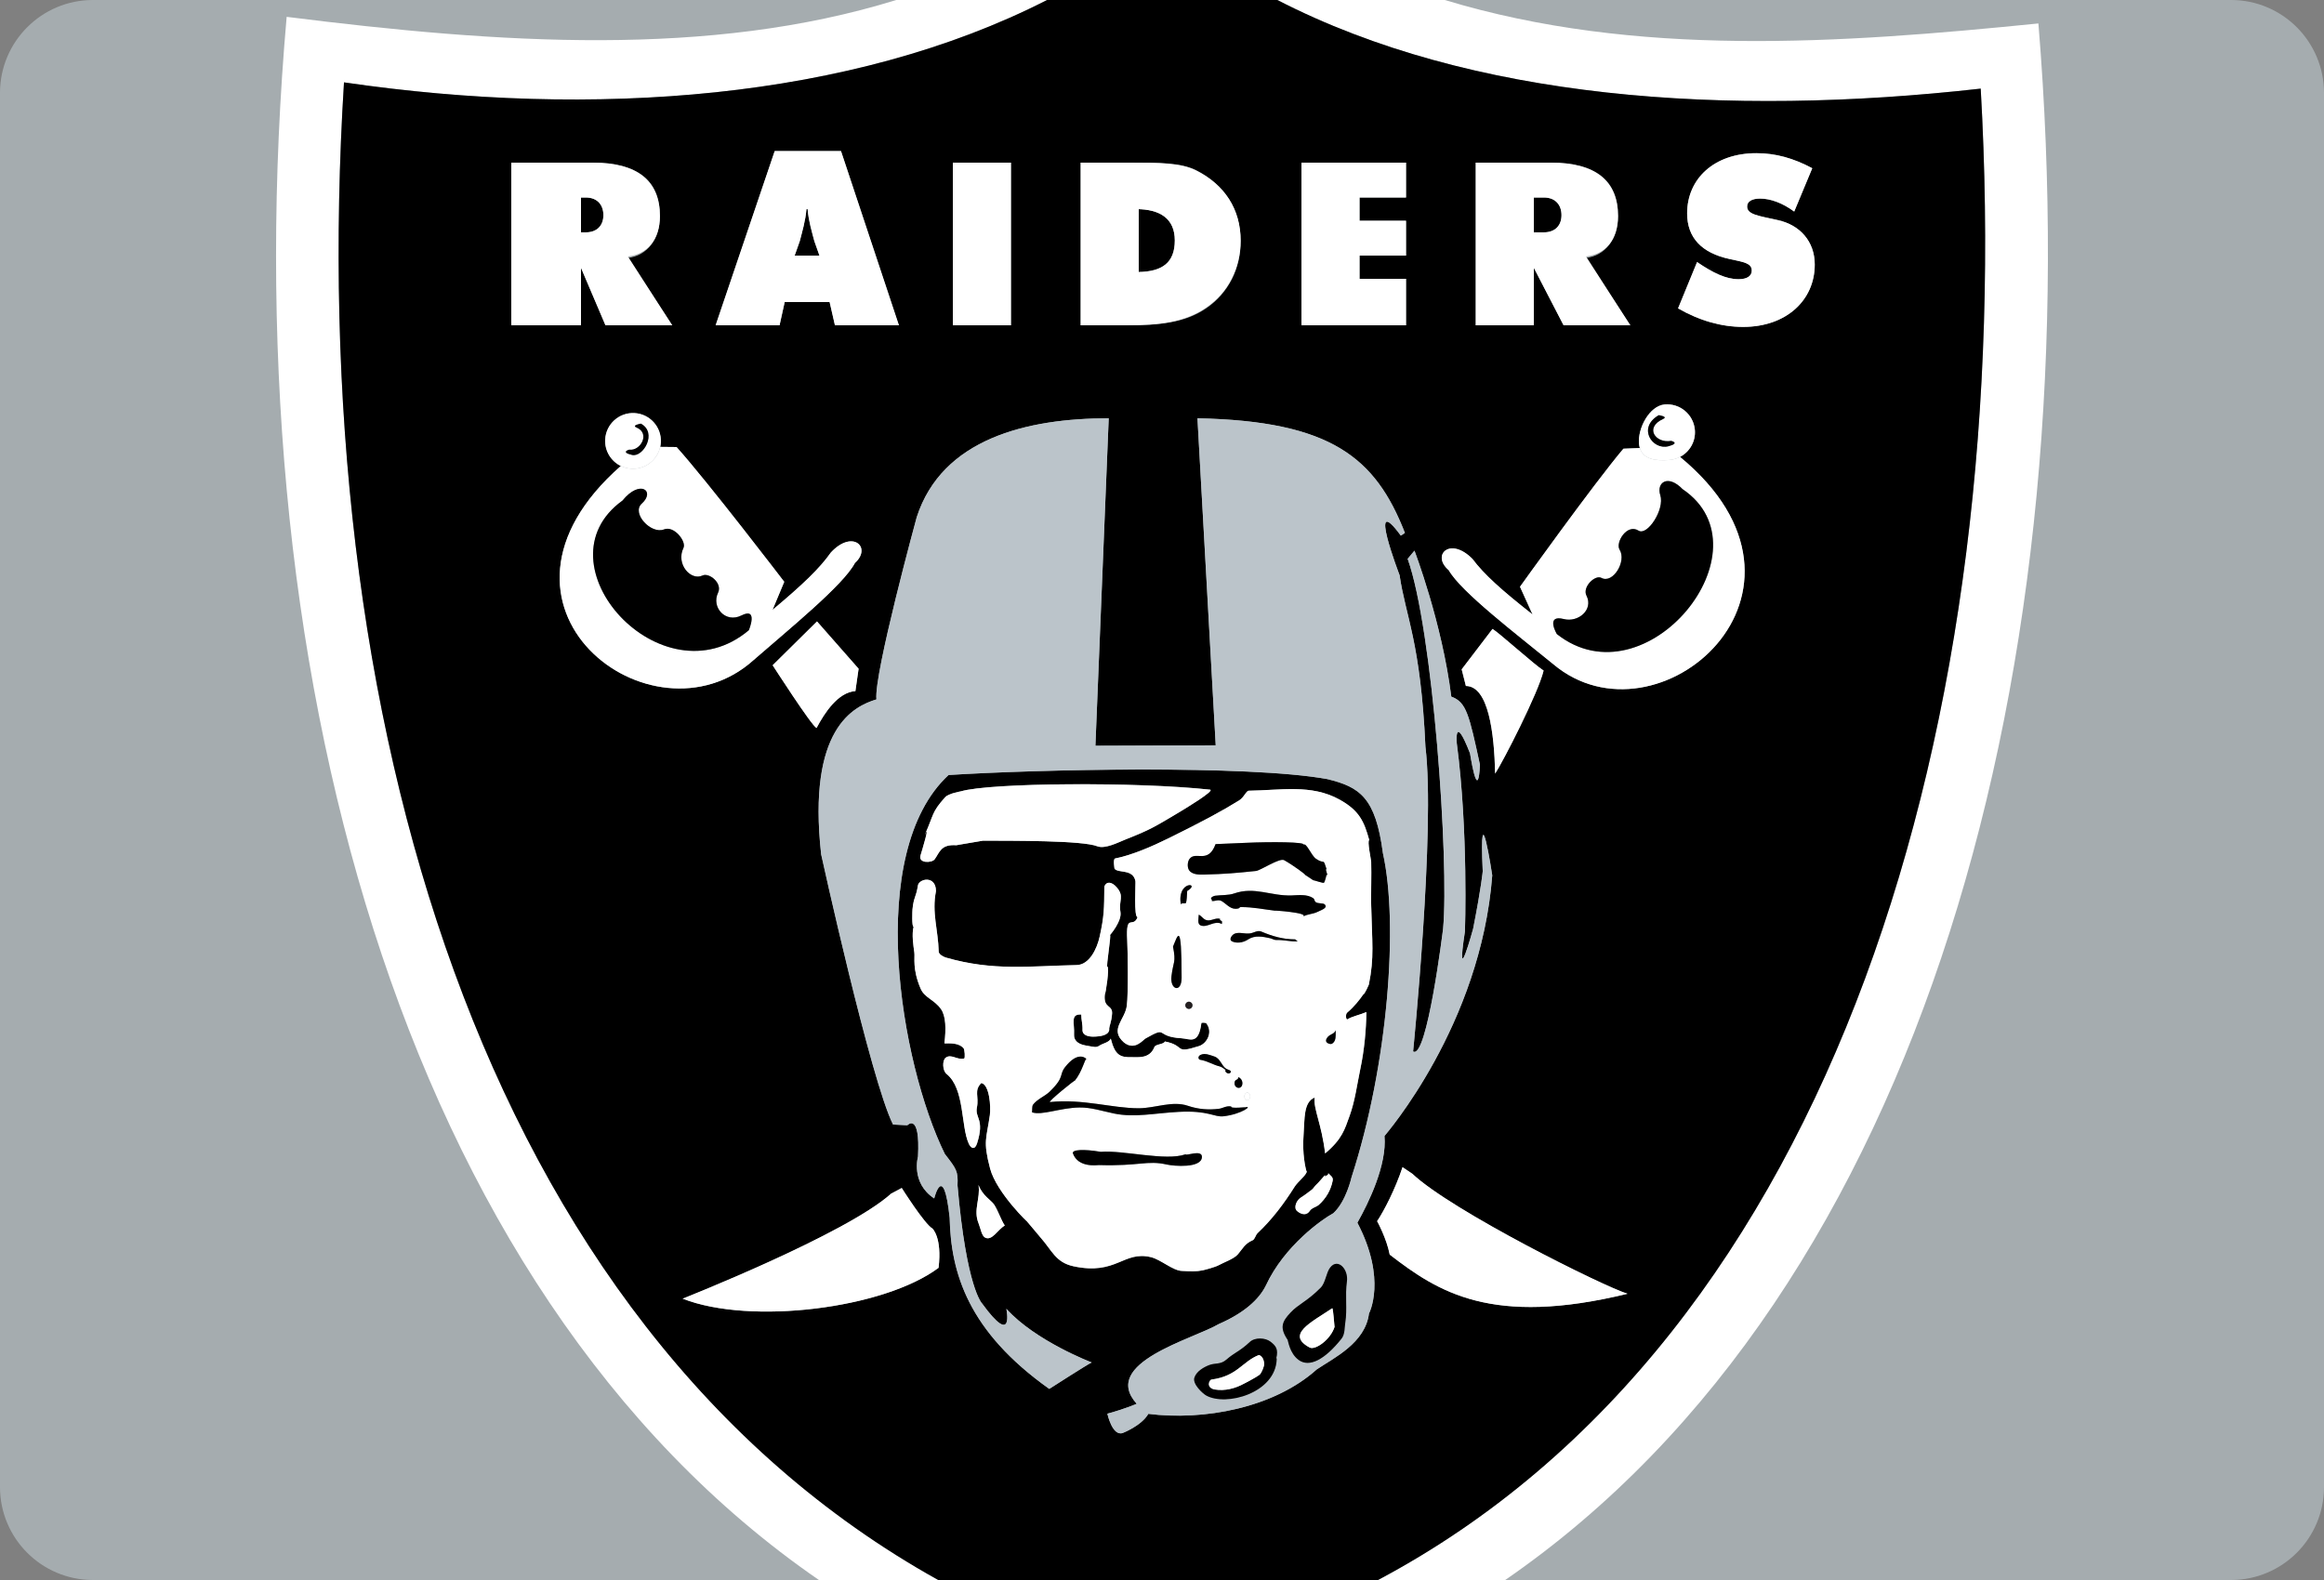 <svg width="200" height="136" xmlns="http://www.w3.org/2000/svg" xmlns:svg="http://www.w3.org/2000/svg">
 <rect width="100%" height="100%" fill="#808080" stroke="none"/>
 <g>
  <title>Layer 1</title>
  <path id="svg_1" d="m200,128c0,4.418 -3.582,8 -8,8l-184,0c-4.418,0 -8,-3.582 -8,-8l0,-120c0,-4.418 3.582,-8 8,-8l184,0c4.418,0 8,3.582 8,8l0,120z" fill="#a5acaf"/>
  <g id="svg_2">
   <path id="svg_3" d="m192,0l-67.662,0c16.457,4.985 33.975,3.741 51.084,2.018c4.537,54.923 -9.599,108.982 -45.884,133.982l62.462,0c4.418,0 8,-3.182 8,-7.602l0,-120.398c0,-4.418 -3.582,-8 -8,-8z" fill="none"/>
   <path id="svg_4" d="m24.669,1.45c18.346,2.307 36.37,3.532 52.46,-1.45l-69.129,0c-4.418,0 -8,3.582 -8,8l0,120.398c0,4.42 3.582,7.602 8,7.602l62.475,0c-36.299,-25 -50.653,-79.48 -45.806,-134.55z" fill="none"/>
   <path id="svg_5" d="m175.422,2.018c-17.11,1.723 -34.627,2.967 -51.084,-2.018l-14.413,0c16.673,8.594 38.661,10.09 60.532,7.628c3.085,54.074 -12.32,107.372 -51.868,128.372l10.948,0c36.286,-25 50.422,-79.059 45.885,-133.982z" fill="#FFFFFF"/>
   <path id="svg_6" d="m29.604,7.09c21.424,3.132 43.68,1.506 60.505,-7.09l-12.98,0c-16.091,4.982 -34.115,3.757 -52.46,1.45c-4.847,55.07 9.507,109.55 45.806,134.55l10.266,0c-39.528,-22 -54.522,-74.764 -51.137,-128.91z" fill="#FFFFFF"/>
   <path id="svg_7" d="m70.083,20.758c-0.201,-0.757 -0.502,-1.758 -0.582,-2.758l-0.098,0c-0.081,1 -0.383,2.001 -0.577,2.758l-0.439,1.242l2.134,0l-0.438,-1.242z"/>
   <path id="svg_8" d="m51.928,18.521c0,-0.877 -0.518,-1.521 -1.516,-1.521l-0.412,0l0,3l0.412,0c0.978,0 1.516,-0.604 1.516,-1.479z"/>
   <path id="svg_9" d="m134.38,18.521c0,-0.877 -0.519,-1.521 -1.519,-1.521l-0.861,0l0,3l0.861,0c0.981,0 1.519,-0.604 1.519,-1.479z"/>
   <path id="svg_10" d="m170.457,7.628c-21.871,2.462 -43.857,0.966 -60.532,-7.628l-19.816,0c-16.825,8.596 -39.081,10.222 -60.505,7.09c-3.385,54.146 11.609,106.91 51.137,128.91l37.848,0c39.548,-21 54.953,-74.298 51.868,-128.372zm-21.6,14.669c-2.43,-0.518 -3.666,-1.854 -3.666,-3.928c0,-2.99 2.334,-5.183 5.959,-5.183c1.635,0 3.172,0.418 4.808,1.294l-1.554,3.73c-1,-0.738 -2.036,-1.118 -2.936,-1.118c-0.717,0 -1.115,0.26 -1.115,0.68c0,0.696 0.957,0.797 2.651,1.176c1.896,0.418 3.168,1.832 3.168,3.826c0,3.051 -2.43,5.365 -6.159,5.365c-1.873,0 -3.769,-0.54 -5.603,-1.596l1.635,-3.987c1.375,0.937 2.493,1.477 3.567,1.477c0.738,0 1.137,-0.279 1.137,-0.738c0.004,-0.657 -0.713,-0.738 -1.892,-0.998zm-21.857,-8.297l6.48,0c3.809,0 5.765,1.507 5.765,4.559c0,2.034 -1.099,3.443 -2.752,3.644l3.809,5.797l-5.743,0l-2.559,-4.945l0,4.945l-5,0l0,-14zm-0.283,34.108c0.997,1.333 2.525,2.707 5.174,4.784l-1.082,-2.386c0,0 6.33,-8.841 8.901,-11.884l1.413,-0.056c-0.036,-0.118 -0.062,-0.245 -0.075,-0.388c-0.114,-1.319 0.899,-3.253 2.218,-3.364c1.318,-0.11 2.478,0.87 2.592,2.191c0.084,0.989 -0.448,1.889 -1.278,2.323c14.092,11.623 -1.976,25.386 -10.914,17.834c-3.136,-2.566 -7.948,-6.227 -8.99,-8.086c-1.522,-1.284 0.107,-2.926 2.041,-0.968zm6.124,9.612c-0.45,1.917 -3.497,7.843 -4.169,8.866c-0.078,-3.531 -0.576,-7.527 -2.518,-7.541l-0.363,-1.432l2.654,-3.477c0.513,0.292 3.628,3.103 4.396,3.584zm-20.841,-43.72l9,0l0,3l-4,0l0,2l4,0l0,3l-4,0l0,2l4,0l0,4l-9,0l0,-14zm-19,0l4.298,0c2.472,0 4.328,-0.01 5.644,0.65c2.453,1.234 3.828,3.405 3.828,6.117c0,2.353 -1.055,4.463 -2.949,5.759c-1.855,1.277 -4.051,1.474 -6.9,1.474l-3.921,0l0,-14zm-11,0l5,0l0,14l-5,0l0,-14zm-15.329,-1l5.703,0l4.984,15l-5.504,0l-0.458,-2l-3.867,0l-0.442,2l-5.5,0l5.084,-15zm-22.671,1l7.031,0c3.808,0 5.763,1.507 5.763,4.559c0,2.034 -1.097,3.443 -2.752,3.644l3.81,5.797l-5.745,0l-2.107,-4.945l0,4.945l-6,0l0,-14zm9.429,26.109c-0.841,-0.409 -1.399,-1.292 -1.346,-2.284c0.067,-1.323 1.198,-2.337 2.52,-2.269c1.321,0.07 2.339,1.198 2.269,2.521c-0.007,0.133 -0.027,0.262 -0.055,0.388l1.406,0.014c2.666,2.962 9.268,11.601 9.268,11.601l-1.01,2.418c2.583,-2.158 4.069,-3.581 5.024,-4.942c1.871,-2.019 3.549,-0.432 2.068,0.904c-0.98,1.889 -5.682,5.7 -8.73,8.361c-8.697,7.828 -25.134,-4.654 -11.414,-16.712zm20.461,17.453l-0.275,1.926c-1.506,0.098 -2.66,1.889 -3.344,3.176c-0.432,-0.197 -3.775,-5.402 -3.775,-5.402l3.815,-3.771l3.579,4.071zm6.881,51.566c-4.705,3.517 -16.195,4.945 -22.023,2.655c0,0 14.061,-5.545 17.948,-9.045l0.906,-0.481c0,0 1.958,3.103 2.642,3.491c0,0 0.842,0.75 0.527,3.38zm4.44,-8.542c-0.629,-2.385 -0.305,-2.572 -0.021,-4.588c0.104,-0.754 -0.039,-2.648 -0.738,-2.77c-0.652,0.67 -0.181,1.127 -0.374,2.095c-0.188,0.942 0.682,0.979 0.015,3.088c-0.191,0.603 -0.52,0.456 -0.71,0.051c-0.698,-1.499 -0.339,-4.745 -1.913,-6.012c-0.363,-0.293 -0.384,-1.171 -0.081,-1.401c0.484,-0.361 0.964,0.213 1.585,0.069c0.112,-0.025 0.044,-0.784 -0.042,-0.882c-0.517,-0.606 -1.665,-0.358 -1.651,-0.441c0.152,-1.227 0.127,-2.327 -0.292,-2.926c-0.571,-0.824 -1.414,-0.965 -1.757,-1.768c-0.727,-1.703 -0.477,-2.672 -0.541,-3.117c-0.087,-0.602 -0.233,-1.572 -0.062,-2.209c-0.171,0.039 -0.105,-1.41 -0.096,-1.504c0.107,-1.062 0.299,-1.004 0.46,-2.004c0.031,-0.617 1.548,-0.977 1.561,0.435c-0.372,1.862 0.187,3.331 0.235,5.213c0.006,0.226 0.376,0.44 0.626,0.515c4.1,1.176 7.166,0.725 11.243,0.644c1.094,-0.022 1.749,-1.388 1.983,-2.454c0.385,-1.764 0.388,-2.361 0.402,-4.301c0.203,-0.52 0.681,-0.377 1.058,0.055c0.697,0.804 0.153,1.104 0.328,2.134c0.134,0.802 -0.898,1.979 -0.898,1.979c0.117,0.009 -0.346,2.718 -0.231,2.726c0.211,0.011 -0.158,2.431 -0.214,2.37c-0.155,1.314 0.752,0.832 0.61,1.797c-0.022,0.439 -0.245,1.051 -0.235,1.133c0.132,0.889 -1.854,0.697 -1.536,0.713c-0.438,-0.022 -0.782,-0.218 -0.762,-0.568c0.023,-0.502 -0.112,-0.879 -0.107,-1.329c-0.968,-0.052 -0.568,0.728 -0.62,1.731c-0.024,0.438 0.266,0.813 1.009,0.937c0.787,0.128 0.87,0.221 1.236,-0.024c0.189,-0.128 0.816,-0.269 0.913,-0.57c0.366,1.432 0.795,1.632 1.856,1.598c0.453,-0.014 1.491,0.167 1.899,-0.868c0.102,-0.263 0.804,-0.223 0.906,-0.483c1.833,0.361 0.714,1.107 2.935,0.397c0.67,-0.216 1.218,-1.181 0.641,-1.944c-0.07,-0.092 -0.43,-0.086 -0.438,-0.035c-0.242,1.91 -0.994,1.345 -1.711,1.305c-2.358,-0.137 -1.086,-1.117 -3.088,0.013c-0.236,0.134 -0.938,1.097 -1.871,0.343c-1.262,-1.125 0.102,-1.936 0.254,-3.162c0.137,-1.117 0.085,-4.625 0.033,-5.646c-0.124,-2.403 0.49,-0.942 0.898,-1.981c-0.346,0.088 -0.158,-2.939 -0.19,-3.096c-0.209,-1.07 -1.468,-0.656 -1.798,-1.064c0,0 -0.148,-0.84 0.049,-0.881c1.423,-0.275 3.229,-1.063 4.525,-1.703c3.004,-1.477 4.693,-2.393 6.142,-3.291c0.438,-0.269 0.609,-0.837 0.841,-0.839c2.734,-0.032 5.377,-0.585 7.807,0.764c1.699,0.942 2.109,1.874 2.556,3.485c-0.196,0.031 0.162,1.717 0.166,1.861c0.035,1.061 -0.022,2.995 -0.007,3.528c0.084,3.491 0.284,4.688 -0.193,7.046c-0.005,0.021 -0.369,0.861 -0.486,0.857c-0.289,0.424 -0.781,1.057 -1.371,1.549c-0.188,0.158 -0.108,0.672 0.025,0.584c0.364,-0.243 1.076,-0.385 1.619,-0.62c-0.02,1.497 -0.173,3.254 -0.525,4.911c-0.28,1.341 -0.453,2.729 -0.916,4.01c-0.43,1.186 -0.633,1.997 -2.109,3.244c-0.305,-2.576 -1.031,-3.85 -0.895,-4.812c-0.988,0.389 -0.857,1.861 -0.961,3.215c-0.129,1.611 0.168,2.903 0.267,3.184c0.006,-0.028 0.015,-0.059 0.009,-0.083c0.035,0.159 0.023,0.177 -0.009,0.083c-0.065,0.318 -0.763,0.849 -1.032,1.273c-0.919,1.459 -1.939,2.819 -3.189,3.998c-0.186,0.176 -0.232,0.53 -0.426,0.616c-0.693,0.296 -0.871,0.747 -1.277,1.214c-0.33,0.387 -1.207,0.688 -1.655,0.938c-0.289,0.158 -1.154,0.392 -1.39,0.441c-0.523,0.104 -1,0.086 -1.793,0.045c-0.763,-0.039 -1.806,-0.978 -2.627,-1.18c-2.396,-0.583 -2.955,1.581 -6.679,0.781c-1.534,-0.331 -1.844,-1.355 -2.808,-2.442c-0.183,-0.21 -1.1,-1.321 -1.243,-1.477c0.379,0.407 -2.561,-2.358 -3.124,-4.493zm-1.002,1.407c-0.026,-0.002 0.032,0.001 0,0c0.335,0.933 1.121,1.33 1.353,1.707c0.372,0.593 0.545,1.224 0.907,1.792c-0.614,0.349 -1.085,1.336 -1.687,1.039c-0.304,-0.151 -0.395,-0.799 -0.577,-1.256c-0.458,-1.153 0.184,-2.108 0.004,-3.282zm-4.632,-30.107c0.82,-1.829 0.574,-1.937 1.759,-3.26c0.296,-0.332 1.353,-0.508 1.353,-0.508c2.511,-0.75 15.21,-0.828 21.439,-0.146c0.487,0.054 -2.198,1.672 -2.571,1.896c-2.277,1.356 -2.547,1.54 -4.71,2.397c-0.582,0.229 -1.748,0.84 -2.411,0.579c-1.297,-0.51 -7.299,-0.473 -9.848,-0.483c0.036,0 -2.325,0.391 -2.274,0.394c-1.353,-0.095 -1.438,0.601 -1.874,1.207c-0.242,0.332 -1.432,0.365 -1.219,-0.329c0.074,-0.242 0.891,-2.94 0.356,-1.747zm34.728,29.096c0.197,0.205 0.442,0.345 0.387,0.638c-0.159,0.832 -0.594,1.554 -1.2,2.092c-0.216,0.188 -0.599,0.245 -0.774,0.515c-0.328,0.494 -0.837,0.241 -1.101,0.006c-0.308,-0.278 -0.048,-0.901 0.308,-1.133c0.355,-0.224 0.646,-0.455 0.973,-0.701c0.138,-0.104 0.224,-0.279 0.332,-0.377c0.293,-0.273 0.528,-0.582 0.801,-0.873c-0.004,0.057 -0.004,0.115 -0.006,0.177c0.016,-0.18 0.33,-0.109 0.28,-0.344zm3.507,12.079c-0.316,2.547 -3.037,3.83 -4.494,4.813c-3.707,3.332 -9.76,4.427 -14.493,3.825c-0.586,1.025 -2.206,1.648 -2.206,1.648c-0.896,0.305 -1.321,-1.66 -1.321,-1.66c1.611,-0.442 2.526,-0.854 2.526,-0.854c-3.17,-3.521 4.874,-5.567 7.061,-6.862c2.167,-0.945 3.463,-2.113 4.055,-3.316c1.595,-3.444 4.891,-5.739 5.797,-6.221c1.111,-1.002 1.572,-3.095 1.572,-3.095c3.158,-9.713 4.062,-21.839 2.702,-27.909c-0.627,-4.798 -1.999,-5.69 -4.788,-6.369c-6.813,-1.239 -24.979,-0.835 -32.592,-0.351c-7.222,6.695 -4.169,24.774 -0.323,32.614c0.991,1.285 1.157,1.471 1.094,2.701c0.767,8.861 2.11,10.168 2.11,10.168c2.798,3.851 2.094,0.463 2.094,0.463c2.501,2.777 7.343,4.619 7.343,4.619c-0.36,0.16 -3.649,2.277 -3.649,2.277c-6.971,-4.951 -8.473,-9.971 -8.573,-14.738c-0.53,-4.916 -1.329,-1.657 -1.329,-1.657c-2.042,-1.343 -1.396,-3.603 -1.396,-3.603c0.203,-3.871 -0.917,-2.695 -0.917,-2.695l-1.231,-0.063c-1.916,-3.808 -6.187,-23.26 -6.187,-23.26c-1.194,-10.824 2.786,-12.734 4.758,-13.334c-0.242,-2.131 3.47,-15.696 3.47,-15.696c2.191,-6.74 9.473,-8.501 16.519,-8.501l-1.144,28.186l10.354,-0.036l-1.572,-28.151c11.509,0.236 15.324,3.389 17.853,9.866l-0.35,0.236c-2.966,-4.038 -0.107,3.406 -0.107,3.406c0.517,3.555 1.813,5.742 2.223,14.76c0.864,7.101 -1.061,26.231 -1.061,26.231c1.192,0.767 2.582,-10.569 2.582,-10.569c0.529,-5.757 -0.885,-25.8 -3.051,-31.832l0.586,-0.704c0,0 2.369,6.176 3.17,12.566c1.295,0.469 1.528,1.527 2.467,5.872c-0.155,2.938 -0.656,0.243 -0.855,-0.987c-1.378,-3.545 -1.142,-0.892 -1.142,-0.892c1.01,7.641 0.704,16.208 0.704,16.208c-0.827,5.392 0.707,-0.233 0.707,-0.233c0.722,-3.666 0.824,-4.934 0.824,-4.934c-0.328,-7.251 0.819,0.352 0.819,0.352c-0.989,12.909 -9.18,22.295 -9.274,22.433c0.225,2.481 -1.362,5.75 -2.332,7.463c2.56,4.899 0.997,7.815 0.997,7.815zm1.786,-5.068c-0.274,-1.425 -1.084,-2.879 -1.084,-2.879c0.572,-0.853 1.557,-2.741 2.187,-4.648l0.85,0.573c3.363,3.176 16.429,9.686 18.513,10.322c-11.705,2.851 -16.3,-0.157 -20.466,-3.368z"/>
   <path id="svg_11" d="m101.104,20.698c0,-1.875 -1.262,-2.698 -3.335,-2.698c-0.082,0 0.231,0 0.231,0l0,5.414c2,-0.041 3.104,-0.782 3.104,-2.716z"/>
   <path id="svg_12" d="m121.55,101.039l-0.85,-0.573c-0.63,1.907 -1.614,3.798 -2.187,4.648c0,0 0.809,1.454 1.084,2.879c4.166,3.211 8.764,6.219 20.465,3.368c-2.083,-0.636 -15.149,-7.147 -18.512,-10.322z" fill="#FFFFFF"/>
   <path id="svg_13" d="m80.244,105.748c-0.685,-0.389 -2.642,-3.491 -2.642,-3.491l-0.906,0.481c-3.887,3.5 -17.948,9.045 -17.948,9.045c5.828,2.29 17.319,0.861 22.023,-2.655c0.315,-2.63 -0.527,-3.38 -0.527,-3.38z" fill="#FFFFFF"/>
   <path id="svg_14" d="m113.229,102.021c-0.108,0.099 -0.194,0.273 -0.332,0.377c-0.326,0.246 -0.617,0.478 -0.973,0.701c-0.355,0.231 -0.615,0.854 -0.308,1.133c0.263,0.234 0.771,0.488 1.101,-0.006c0.176,-0.27 0.559,-0.326 0.774,-0.515c0.606,-0.538 1.041,-1.26 1.2,-2.092c0.056,-0.293 -0.189,-0.433 -0.387,-0.638c0.051,0.234 -0.264,0.164 -0.281,0.342c0.002,-0.062 0.002,-0.12 0.006,-0.178c-0.272,0.294 -0.508,0.602 -0.8,0.876z" fill="#FFFFFF"/>
   <path id="svg_15" d="m84.205,105.273c0.183,0.457 0.273,1.105 0.577,1.256c0.602,0.298 1.073,-0.689 1.687,-1.038c-0.362,-0.569 -0.535,-1.2 -0.907,-1.792c-0.232,-0.376 -1.018,-0.773 -1.353,-1.707c0.18,1.175 -0.462,2.13 -0.004,3.281z" fill="#FFFFFF"/>
   <path id="svg_16" d="m84.209,101.993c0.032,0.001 -0.026,-0.002 0,0l0,0z" fill="#FFFFFF"/>
   <path id="svg_17" d="m119.146,97.782c0.095,-0.138 8.285,-9.522 9.274,-22.433c0,0 -1.147,-7.603 -0.819,-0.352c0,0 -0.103,1.268 -0.824,4.934c0,0 -1.533,5.625 -0.707,0.233c0,0 0.306,-8.567 -0.704,-16.208c0,0 -0.236,-2.653 1.142,0.892c0.199,1.23 0.701,3.922 0.856,0.987c-0.939,-4.344 -1.173,-5.403 -2.468,-5.872c-0.801,-6.39 -3.17,-12.566 -3.17,-12.566l-0.586,0.704c2.168,6.031 3.582,26.074 3.051,31.832c0,0 -1.39,11.336 -2.582,10.569c0,0 1.925,-19.13 1.061,-26.231c-0.408,-9.019 -1.707,-11.205 -2.223,-14.76c0,0 -2.857,-7.444 0.107,-3.406l0.35,-0.236c-2.528,-6.477 -6.344,-9.63 -17.853,-9.866l1.572,28.151l-10.353,0.037l1.145,-28.188c-7.046,0 -14.328,1.762 -16.519,8.501c0,0 -3.712,13.565 -3.47,15.696c-1.973,0.601 -5.952,2.51 -4.758,13.334c0,0 4.271,19.452 6.187,23.26l1.231,0.063c0,0 1.121,-1.176 0.917,2.695c0,0 -0.646,2.26 1.396,3.602c0,0 0.798,-3.258 1.329,1.658c0.1,4.768 1.602,9.787 8.573,14.738c0,0 3.289,-2.119 3.649,-2.277c0,0 -4.842,-1.84 -7.343,-4.619c0,0 0.704,3.388 -2.094,-0.463c0,0 -1.343,-1.306 -2.11,-10.168c0.063,-1.23 -0.103,-1.416 -1.094,-2.701c-3.847,-7.84 -6.899,-25.918 0.323,-32.614c7.613,-0.484 25.777,-0.888 32.593,0.351c2.789,0.678 4.159,1.571 4.787,6.368c1.359,6.07 0.456,18.196 -2.701,27.91c0,0 -0.463,2.093 -1.572,3.095c-0.907,0.48 -4.204,2.775 -5.799,6.221c-0.592,1.203 -1.887,2.373 -4.054,3.315c-2.187,1.296 -10.231,3.343 -7.061,6.863c0,0 -0.915,0.412 -2.526,0.854c0,0 0.424,1.965 1.321,1.66c0,0 1.62,-0.623 2.206,-1.648c4.732,0.602 10.785,-0.493 14.492,-3.825c1.459,-0.983 4.179,-2.267 4.496,-4.813c0,0 1.562,-2.916 -1,-7.814c0.969,-1.713 2.556,-4.979 2.332,-7.463zm-9.274,19.21c-0.093,2.923 -4.36,4.091 -6.077,3.121c-0.283,-0.162 -1.193,-0.979 -1.005,-1.537c0.181,-0.547 0.817,-0.903 1.278,-1.079c0.521,-0.197 0.974,-0.024 1.478,-0.47c0.702,-0.617 1.183,-0.729 1.998,-1.506c0.466,-0.442 1.369,-0.371 1.798,-0.033c0.436,0.341 0.698,0.619 0.493,1.441c0.065,-0.115 -0.001,0.001 0.037,0.063zm6.04,-6.669c-0.17,1.172 0.045,2.36 -0.139,3.509c-0.073,0.447 -0.015,1.01 -0.332,1.404c-1.416,1.775 -2.762,2.517 -3.699,1.812c-0.771,-0.58 -0.881,-1.646 -0.94,-1.733c-0.7,-1.049 -0.471,-1.56 0.267,-2.342c0.682,-0.727 1.416,-0.951 2.586,-2.131c0.43,-0.438 0.461,-1.283 0.82,-1.742c0.662,-0.846 1.591,0.153 1.437,1.223z" fill="#BBC4CA"/>
   <path id="svg_18" d="m80.438,73.961c0.436,-0.605 0.521,-1.302 1.874,-1.207c-0.051,-0.003 2.31,-0.393 2.274,-0.393c2.549,0.01 8.551,-0.027 9.848,0.482c0.663,0.262 1.829,-0.35 2.411,-0.58c2.164,-0.856 2.434,-1.041 4.711,-2.396c0.371,-0.223 3.058,-1.841 2.57,-1.896c-6.229,-0.681 -18.928,-0.604 -21.439,0.146c0,0 -1.057,0.176 -1.353,0.508c-1.185,1.323 -0.938,1.43 -1.759,3.26c0.535,-1.191 -0.282,1.506 -0.358,1.747c-0.211,0.694 0.979,0.661 1.221,0.329z" fill="#FFFFFF"/>
   <path id="svg_19" d="m92.379,108.992c3.724,0.8 4.282,-1.364 6.679,-0.781c0.822,0.203 1.865,1.143 2.627,1.18c0.793,0.043 1.271,0.061 1.793,-0.045c0.235,-0.05 1.101,-0.283 1.39,-0.441c0.45,-0.25 1.325,-0.551 1.655,-0.938c0.406,-0.467 0.584,-0.917 1.276,-1.214c0.194,-0.086 0.242,-0.44 0.427,-0.616c1.25,-1.179 2.271,-2.539 3.189,-3.998c0.27,-0.425 0.967,-0.955 1.032,-1.273c-0.099,-0.28 -0.396,-1.572 -0.267,-3.184c0.104,-1.354 -0.027,-2.826 0.961,-3.215c-0.138,0.963 0.59,2.236 0.895,4.812c1.477,-1.247 1.68,-2.059 2.109,-3.244c0.463,-1.281 0.635,-2.668 0.916,-4.01c0.353,-1.656 0.506,-3.414 0.525,-4.911c-0.543,0.235 -1.255,0.376 -1.62,0.62c-0.133,0.088 -0.212,-0.426 -0.024,-0.584c0.59,-0.492 1.082,-1.125 1.371,-1.549c0.119,0.004 0.481,-0.836 0.485,-0.857c0.479,-2.358 0.278,-3.555 0.194,-7.046c-0.016,-0.534 0.042,-2.47 0.007,-3.528c-0.004,-0.146 -0.362,-1.83 -0.166,-1.861c-0.444,-1.611 -0.856,-2.543 -2.556,-3.485c-2.43,-1.35 -5.072,-0.796 -7.807,-0.764c-0.23,0.002 -0.404,0.571 -0.841,0.839c-1.448,0.898 -3.138,1.814 -6.142,3.291c-1.295,0.64 -3.102,1.428 -4.525,1.703c-0.197,0.041 -0.049,0.881 -0.049,0.881c0.33,0.408 1.589,-0.006 1.798,1.064c0.032,0.155 -0.156,3.184 0.19,3.096c-0.408,1.039 -1.022,-0.422 -0.898,1.981c0.053,1.021 0.104,4.528 -0.033,5.646c-0.152,1.227 -1.517,2.037 -0.254,3.162c0.933,0.754 1.635,-0.209 1.871,-0.343c2.002,-1.13 0.729,-0.149 3.087,-0.013c0.72,0.04 1.472,0.605 1.712,-1.305c0.006,-0.051 0.367,-0.058 0.438,0.035c0.576,0.764 0.029,1.729 -0.641,1.944c-2.221,0.71 -1.102,-0.036 -2.935,-0.397c-0.102,0.26 -0.804,0.221 -0.906,0.483c-0.408,1.036 -1.446,0.854 -1.899,0.868c-1.061,0.035 -1.49,-0.166 -1.856,-1.598c-0.097,0.302 -0.724,0.441 -0.913,0.57c-0.366,0.245 -0.449,0.152 -1.236,0.024c-0.743,-0.123 -1.033,-0.498 -1.009,-0.937c0.052,-1.004 -0.348,-1.783 0.62,-1.731c-0.004,0.45 0.13,0.827 0.107,1.329c-0.02,0.352 0.325,0.546 0.762,0.568c-0.318,-0.016 1.668,0.176 1.536,-0.713c-0.01,-0.082 0.213,-0.693 0.235,-1.133c0.142,-0.965 -0.765,-0.482 -0.61,-1.797c0.057,0.061 0.426,-2.359 0.214,-2.37c-0.115,-0.008 0.348,-2.717 0.231,-2.726c0,0 1.033,-1.178 0.898,-1.979c-0.175,-1.03 0.369,-1.33 -0.328,-2.134c-0.376,-0.432 -0.854,-0.574 -1.058,-0.055c-0.014,1.939 -0.017,2.537 -0.402,4.301c-0.235,1.066 -0.89,2.432 -1.983,2.453c-4.077,0.082 -7.143,0.533 -11.243,-0.644c-0.25,-0.073 -0.62,-0.288 -0.626,-0.514c-0.048,-1.882 -0.607,-3.351 -0.235,-5.213c-0.013,-1.411 -1.53,-1.05 -1.561,-0.435c-0.162,1 -0.353,0.94 -0.46,2.004c-0.009,0.094 -0.075,1.543 0.096,1.504c-0.171,0.637 -0.024,1.607 0.062,2.209c0.064,0.444 -0.186,1.414 0.541,3.117c0.344,0.803 1.187,0.943 1.757,1.768c0.418,0.599 0.444,1.699 0.292,2.926c-0.013,0.083 1.134,-0.166 1.651,0.441c0.085,0.099 0.154,0.856 0.042,0.882c-0.622,0.146 -1.101,-0.431 -1.585,-0.069c-0.303,0.23 -0.282,1.108 0.081,1.401c1.573,1.268 1.215,4.514 1.913,6.012c0.19,0.405 0.519,0.55 0.71,-0.051c0.667,-2.108 -0.203,-2.146 -0.015,-3.089c0.193,-0.967 -0.278,-1.424 0.374,-2.094c0.699,0.121 0.842,2.016 0.738,2.77c-0.284,2.016 -0.608,2.203 0.021,4.588c0.563,2.134 3.503,4.9 3.118,4.486c0.143,0.154 1.061,1.267 1.243,1.477c0.971,1.093 1.28,2.118 2.814,2.449zm8.024,-8.756c-1.701,-0.383 -2.304,0.152 -5.825,0.048c-0.151,-0.003 -1.779,0.26 -2.242,-0.998c-0.12,-0.334 0.906,-0.396 2.391,-0.142c1.949,-0.162 5.601,0.824 7.309,0.209c-0.007,0.176 1.437,-0.453 1.399,0.248c-0.048,0.969 -2.41,0.778 -3.032,0.635zm6.936,-5.525c-0.14,0 -0.25,-0.15 -0.25,-0.333s0.11,-0.332 0.25,-0.332c0.136,0 0.25,0.149 0.25,0.332c-0.001,0.184 -0.114,0.333 -0.25,0.333zm2.503,-13.798c-0.183,0.008 -0.353,-0.112 -0.525,-0.152c-0.646,-0.149 -1.346,-0.271 -1.897,0.099c-0.476,0.318 -1.065,0.353 -1.426,0.149c-0.239,-0.133 0.003,-0.553 0.288,-0.653c0.384,-0.138 0.852,0.047 1.294,-0.013c0.339,-0.045 0.651,-0.296 0.975,-0.157c0.944,0.402 1.861,0.668 2.888,0.67c0.096,0 0.141,0.147 0.254,0.172c-0.623,0.04 -1.225,-0.139 -1.851,-0.115zm-3.285,11.801c0.412,0.144 0.442,0.657 0.252,0.843c-0.246,0.238 -0.707,-0.049 -0.529,-0.502c0.056,-0.14 0.32,-0.114 0.277,-0.341zm6.856,-14.235c-0.454,0.225 -0.847,0.178 -1.282,0.418c0.598,-0.332 -2.708,-0.56 -2.374,-0.504c0.114,0.015 0.229,0.027 0.347,0.039c-0.192,-0.019 -0.302,-0.031 -0.347,-0.039c-1.013,-0.119 -1.896,-0.318 -2.985,-0.315c0.002,-0.058 -0.231,0.182 -0.229,0.122c-0.6,0.141 -0.918,-0.325 -1.371,-0.615c-0.312,-0.206 -0.596,0.009 -0.888,-0.033c0.063,-0.113 -0.104,-0.188 -0.058,-0.26c0.075,-0.12 0.28,-0.182 0.356,-0.191c0.522,-0.07 1.133,-0.022 1.632,-0.197c1.758,-0.61 3.129,0.228 4.932,0.172c0.564,-0.02 1.345,-0.133 1.875,0.242c0.107,0.078 0.106,0.261 0.188,0.32c0.239,0.176 0.661,0.068 0.798,0.215c0.282,0.301 -0.278,0.465 -0.594,0.626zm1.008,10.642c0.228,-0.148 0.412,-0.165 0.529,-0.441c-0.017,0.293 0.026,0.606 -0.075,0.868c-0.051,0.132 -0.191,0.312 -0.343,0.317c-0.138,0.005 -0.349,-0.094 -0.392,-0.188c-0.09,-0.193 0.104,-0.443 0.281,-0.556zm-12.252,-12.432c-0.015,0.353 -0.045,0.879 -0.104,1.025c-0.037,0.094 -0.471,-0.039 -0.437,0.159c-0.382,-2.114 1.77,-1.896 0.541,-1.184zm-1.355,7.34c0.156,-1.313 0.41,-1.125 0.134,-2.551c0.403,-0.949 0.739,-2.344 0.739,2.684c0.004,1.333 -1.015,1.059 -0.873,-0.133zm1.484,2.814c-0.17,-0.009 -0.305,-0.155 -0.293,-0.325c0.006,-0.172 0.154,-0.305 0.324,-0.295c0.172,0.01 0.307,0.154 0.295,0.328c-0.008,0.17 -0.151,0.303 -0.326,0.292zm0.024,-11.95c-0.162,-0.252 -0.137,-0.732 0.054,-0.973c0.536,-0.689 1.59,0.482 2.235,-1.263c-0.004,0.007 2.013,-0.082 2.629,-0.111c2.105,-0.097 5.205,-0.079 4.927,0.17c0.257,-0.229 0.664,0.912 1.085,1.204c0.795,0.551 0.566,-0.176 0.923,0.932c-0.245,-0.23 0.22,0.67 -0.024,0.44c-0.006,0.116 -0.151,0.636 -0.211,0.692c-0.064,0.058 -0.844,-0.221 -0.961,-0.228c0.062,0.005 -0.737,-0.478 -0.68,-0.475c0.064,0.003 -0.931,-0.757 -1.787,-1.24c-0.391,-0.224 -2.031,0.888 -2.431,0.929c-1.685,0.176 -2.654,0.264 -4.433,0.309c-0.439,0.013 -1.063,0.019 -1.326,-0.386zm0.992,4.755c-0.287,-0.127 -0.166,-0.586 -0.149,-0.92c0.229,0.115 0.367,0.358 0.601,0.451c0.411,0.168 0.808,-0.213 1.231,-0.093c-0.078,0.17 0.188,0.132 0.167,0.274c-0.012,0.06 -0.01,0.117 -0.012,0.177c-0.619,-0.37 -1.252,0.365 -1.838,0.111zm-0.002,11.157c0.385,-0.191 0.808,0.008 1.203,0.137c0.521,0.177 0.6,0.802 1.025,1.061c0.126,0.077 0.465,0.123 0.37,0.299c-0.093,0.18 -0.442,0.102 -0.479,-0.186c0.029,0.003 0.058,0.003 0.088,0.006c-0.181,-0.114 -0.365,-0.284 -0.524,-0.322c-0.606,-0.145 -1.091,-0.482 -1.716,-0.582c-0.155,-0.025 -0.222,-0.288 0.033,-0.413zm-14.494,4.942c0.015,-0.231 0.006,-0.556 0.066,-0.636c0.345,-0.487 1.051,-0.76 1.439,-1.137c1.354,-1.312 0.785,-1.422 1.347,-2.133c0.981,-1.244 1.638,-0.889 1.83,-0.685c0.02,0.005 0.038,0.028 0.057,0.077c-0.006,-0.018 -0.026,-0.045 -0.057,-0.077c-0.145,-0.036 -0.344,1.055 -1.008,1.875c0.196,-0.243 -2.403,1.854 -2.125,1.829c2.836,-0.293 5.36,0.539 7.636,0.535c1.398,-0.004 2.878,-0.668 4.218,-0.215c0.922,0.313 1.787,0.362 2.652,0.262c0.372,-0.041 0.648,-0.282 1.086,-0.202c-0.115,0.222 1.369,0.03 1.204,0.079c0.683,-0.196 -0.285,0.584 -1.867,0.766c-0.81,0.094 -1.3,-0.52 -3.86,-0.38c-2.135,0.117 -3.775,0.506 -5.551,0.144c-1.01,-0.205 -1.983,-0.535 -2.981,-0.52c-1.659,0.023 -3.226,0.703 -4.086,0.418z" fill="#FFFFFF"/>
   <path id="svg_20" d="m112.458,100.783c0.006,0.025 -0.003,0.055 -0.009,0.083c0.031,0.094 0.044,0.075 0.009,-0.083z" fill="#FFFFFF"/>
   <path id="svg_21" d="m103.648,75.279c1.778,-0.045 2.75,-0.133 4.434,-0.309c0.398,-0.041 2.04,-1.152 2.432,-0.929c0.855,0.483 1.852,1.244 1.786,1.24c-0.058,-0.003 0.74,0.479 0.681,0.475c0.117,0.007 0.896,0.285 0.959,0.228c0.061,-0.057 0.207,-0.576 0.213,-0.692c0.244,0.229 -0.221,-0.671 0.023,-0.44c-0.357,-1.107 -0.128,-0.381 -0.923,-0.932c-0.421,-0.292 -0.829,-1.432 -1.085,-1.204c0.279,-0.249 -2.82,-0.267 -4.927,-0.17c-0.616,0.029 -2.632,0.118 -2.63,0.111c-0.646,1.745 -1.698,0.573 -2.234,1.263c-0.189,0.24 -0.215,0.721 -0.054,0.973c0.262,0.405 0.886,0.399 1.325,0.386z"/>
   <path id="svg_22" d="m102.064,77.715c0.06,-0.146 0.09,-0.673 0.104,-1.025c1.229,-0.715 -0.923,-0.932 -0.541,1.185c-0.033,-0.198 0.402,-0.064 0.437,-0.16z"/>
   <path id="svg_23" d="m100.948,81.479c0.276,1.426 0.022,1.237 -0.134,2.551c-0.143,1.191 0.877,1.467 0.873,0.134c0.001,-5.028 -0.335,-3.635 -0.739,-2.685z"/>
   <path id="svg_24" d="m114.141,89.677c0.043,0.097 0.254,0.194 0.392,0.188c0.151,-0.006 0.292,-0.186 0.343,-0.317c0.102,-0.262 0.059,-0.575 0.075,-0.868c-0.117,0.276 -0.302,0.293 -0.529,0.441c-0.178,0.113 -0.372,0.363 -0.281,0.556z"/>
   <path id="svg_25" d="m102.329,86.223c-0.17,-0.01 -0.317,0.123 -0.324,0.295c-0.012,0.17 0.123,0.316 0.293,0.325c0.175,0.011 0.318,-0.122 0.326,-0.292c0.013,-0.174 -0.123,-0.319 -0.295,-0.328z" fill="#231F20"/>
   <path id="svg_26" d="m109.758,78.393c0.045,0.008 0.153,0.021 0.348,0.039c-0.12,-0.012 -0.234,-0.025 -0.348,-0.039z"/>
   <path id="svg_27" d="m113.21,77.639c-0.081,-0.061 -0.079,-0.244 -0.187,-0.32c-0.531,-0.375 -1.312,-0.262 -1.877,-0.243c-1.801,0.056 -3.174,-0.782 -4.931,-0.173c-0.499,0.176 -1.108,0.127 -1.632,0.197c-0.076,0.01 -0.281,0.072 -0.357,0.192c-0.047,0.071 0.121,0.146 0.059,0.26c0.292,0.042 0.574,-0.173 0.888,0.033c0.453,0.29 0.771,0.756 1.371,0.615c-0.003,0.06 0.231,-0.179 0.229,-0.122c1.09,-0.003 1.972,0.197 2.984,0.316c-0.335,-0.057 2.971,0.17 2.374,0.502c0.435,-0.239 0.828,-0.193 1.282,-0.418c0.314,-0.158 0.876,-0.322 0.595,-0.625c-0.137,-0.147 -0.559,-0.039 -0.798,-0.214z"/>
   <path id="svg_28" d="m108.548,80.186c-0.323,-0.139 -0.635,0.112 -0.975,0.157c-0.442,0.06 -0.91,-0.125 -1.294,0.013c-0.284,0.102 -0.526,0.521 -0.288,0.653c0.36,0.202 0.95,0.169 1.426,-0.149c0.552,-0.369 1.251,-0.248 1.897,-0.099c0.174,0.041 0.344,0.16 0.525,0.152c0.626,-0.024 1.229,0.155 1.848,0.114c-0.114,-0.024 -0.16,-0.172 -0.254,-0.172c-1.024,-0.001 -1.941,-0.268 -2.885,-0.669z"/>
   <path id="svg_29" d="m105.152,79.539c0.002,-0.061 0,-0.118 0.012,-0.176c0.021,-0.143 -0.245,-0.105 -0.167,-0.275c-0.424,-0.12 -0.82,0.26 -1.231,0.094c-0.232,-0.094 -0.371,-0.336 -0.601,-0.453c-0.015,0.334 -0.138,0.795 0.149,0.922c0.586,0.251 1.219,-0.484 1.838,-0.112z"/>
   <path id="svg_30" d="m66.495,57.261c0,0 3.343,5.206 3.775,5.402c0.684,-1.287 1.838,-3.078 3.344,-3.176l0.275,-1.926l-3.58,-4.071l-3.814,3.771z" fill="#FFFFFF"/>
   <path id="svg_31" d="m73.572,48.461c1.481,-1.336 -0.197,-2.923 -2.068,-0.904c-0.955,1.361 -2.442,2.784 -5.024,4.942l1.01,-2.418c0,0 -6.602,-8.639 -9.268,-11.601l-1.406,-0.014c-0.246,1.126 -1.275,1.943 -2.464,1.88c-0.331,-0.017 -0.643,-0.101 -0.923,-0.237c-13.719,12.059 2.717,24.54 11.414,16.713c3.048,-2.661 7.749,-6.472 8.729,-8.361zm-9.124,5.783c-7.475,6.311 -18.399,-5.731 -10.879,-11.157c1.509,-1.862 2.863,-0.82 1.66,0.263c-0.908,0.819 0.799,2.661 1.915,2.218c0.882,-0.351 1.94,1.059 1.678,1.587c-0.68,1.401 0.631,2.865 1.641,2.38c0.561,-0.268 1.729,0.661 1.335,1.481c-0.601,1.247 0.633,2.656 2.013,1.958c1.477,-0.747 0.637,1.27 0.637,1.27z" fill="#FFFFFF"/>
   <path id="svg_32" d="m63.81,52.974c-1.379,0.698 -2.614,-0.711 -2.013,-1.958c0.395,-0.82 -0.774,-1.749 -1.335,-1.481c-1.01,0.484 -2.321,-0.979 -1.641,-2.38c0.262,-0.529 -0.796,-1.938 -1.678,-1.587c-1.115,0.443 -2.823,-1.398 -1.915,-2.218c1.203,-1.083 -0.151,-2.125 -1.66,-0.263c-7.52,5.426 3.404,17.468 10.879,11.157c0.001,0 0.841,-2.017 -0.637,-1.27z"/>
   <path id="svg_33" d="m56.816,38.466c0.028,-0.126 0.048,-0.255 0.055,-0.388c0.07,-1.323 -0.947,-2.451 -2.269,-2.521c-1.321,-0.069 -2.452,0.946 -2.52,2.269c-0.054,0.992 0.505,1.875 1.346,2.284c0.28,0.136 0.592,0.22 0.923,0.237c1.19,0.062 2.219,-0.755 2.465,-1.881zm-2.665,0.239c0.962,0.139 1.838,-1.402 0.627,-1.907c-0.458,-0.191 0.371,-0.334 0.371,-0.334c1.459,0.783 0.2,2.923 -0.756,2.696c-1.034,-0.245 -0.242,-0.455 -0.242,-0.455z" fill="#FFFFFF"/>
   <path id="svg_34" d="m54.394,39.16c0.956,0.227 2.215,-1.913 0.756,-2.696c0,0 -0.829,0.143 -0.371,0.334c1.21,0.505 0.335,2.046 -0.627,1.907c-0.001,0 -0.793,0.21 0.242,0.455z"/>
   <path id="svg_35" d="m124.675,49.076c1.042,1.859 5.854,5.521 8.99,8.086c8.938,7.552 25.006,-6.212 10.914,-17.834c-0.274,0.145 -0.583,0.237 -0.913,0.265c-1.175,0.099 -2.247,-0.057 -2.543,-1.027l-1.413,0.056c-2.571,3.042 -8.901,11.884 -8.901,11.884l1.082,2.386c-2.648,-2.077 -4.178,-3.45 -5.174,-4.784c-1.934,-1.958 -3.563,-0.316 -2.042,0.968zm9.902,4.207c1.239,0.318 2.573,-0.8 1.952,-2.019c-0.375,-0.733 0.742,-1.821 1.289,-1.523c0.982,0.537 2.188,-1.433 1.562,-2.43c-0.376,-0.599 0.628,-2.273 1.629,-1.639c0.759,0.479 2.272,-1.831 1.873,-3.049c-0.353,-1.088 0.656,-1.829 1.913,-0.526c7.684,5.188 -3.146,18.549 -10.818,12.475c0,0.001 -1,-1.698 0.6,-1.289z" fill="#FFFFFF"/>
   <path id="svg_36" d="m144.794,42.098c-1.257,-1.303 -2.265,-0.562 -1.913,0.526c0.398,1.218 -1.115,3.528 -1.873,3.049c-1.001,-0.634 -2.005,1.04 -1.629,1.639c0.626,0.997 -0.58,2.966 -1.562,2.43c-0.547,-0.297 -1.662,0.791 -1.289,1.523c0.623,1.219 -0.711,2.337 -1.951,2.019c-1.602,-0.41 -0.602,1.29 -0.602,1.29c7.671,6.072 18.504,-7.288 10.819,-12.476z"/>
   <path id="svg_37" d="m143.667,39.593c0.329,-0.027 0.638,-0.12 0.913,-0.265c0.83,-0.434 1.363,-1.334 1.277,-2.323c-0.113,-1.321 -1.272,-2.302 -2.59,-2.191c-1.318,0.111 -2.332,2.045 -2.219,3.364c0.012,0.143 0.039,0.271 0.075,0.388c0.297,0.97 1.368,1.125 2.544,1.027zm-0.919,-3.856c0,0 0.833,0.118 0.379,0.324c-1.633,0.743 -0.656,2.124 0.691,1.888c0,0 0.795,0.184 -0.228,0.46c-1.376,0.371 -2.721,-1.585 -0.842,-2.672z" fill="#FFFFFF"/>
   <path id="svg_38" d="m143.591,38.409c1.022,-0.276 0.228,-0.46 0.228,-0.46c-1.348,0.236 -2.324,-1.145 -0.691,-1.888c0.454,-0.206 -0.379,-0.324 -0.379,-0.324c-1.88,1.087 -0.535,3.043 0.842,2.672z"/>
   <path id="svg_39" d="m126.152,59.046c1.941,0.013 2.44,4.009 2.519,7.541c0.673,-1.023 3.718,-6.949 4.169,-8.866c-0.768,-0.481 -3.882,-3.292 -4.396,-3.583l-2.653,3.477l0.361,1.431z" fill="#FFFFFF"/>
   <path id="svg_40" d="m114.477,109.098c-0.36,0.461 -0.392,1.307 -0.822,1.743c-1.17,1.181 -1.903,1.405 -2.584,2.13c-0.738,0.783 -0.969,1.295 -0.268,2.344c0.059,0.088 0.17,1.152 0.94,1.732c0.938,0.706 2.284,-0.035 3.7,-1.811c0.315,-0.396 0.257,-0.957 0.332,-1.405c0.183,-1.147 -0.033,-2.337 0.138,-3.509c0.153,-1.069 -0.776,-2.068 -1.436,-1.224zm-1.766,6.893c-2.083,-1.117 0.123,-2.165 1.938,-3.378c0.09,-0.057 0.186,1.652 0.207,1.587c-0.335,1.1 -1.668,2.044 -2.145,1.791z"/>
   <path id="svg_41" d="m109.341,115.488c-0.429,-0.338 -1.332,-0.409 -1.798,0.033c-0.816,0.776 -1.296,0.889 -1.998,1.506c-0.503,0.445 -0.955,0.272 -1.477,0.47c-0.463,0.176 -1.098,0.532 -1.279,1.079c-0.188,0.558 0.721,1.375 1.005,1.537c1.715,0.971 5.983,-0.198 6.077,-3.121c-0.038,-0.062 0.029,-0.176 -0.038,-0.062c0.206,-0.825 -0.058,-1.101 -0.492,-1.442zm-0.566,2.059c-0.041,0.137 -0.135,0.496 -0.353,0.762c-0.323,0.265 -1.487,0.855 -1.327,0.77c-0.771,0.427 -1.664,0.669 -2.547,0.523c-0.795,-0.146 -0.471,-0.828 -0.297,-0.853c2.234,-0.293 2.66,-1.56 4.083,-2.113c0.415,0.098 0.498,0.725 0.441,0.911z"/>
   <path id="svg_42" d="m114.646,112.611c-1.813,1.215 -4.02,2.263 -1.937,3.379c0.478,0.253 1.812,-0.691 2.146,-1.792c-0.022,0.066 -0.119,-1.643 -0.209,-1.587z" fill="#FFFFFF"/>
   <path id="svg_43" d="m108.335,116.636c-1.422,0.554 -1.849,1.82 -4.083,2.113c-0.173,0.022 -0.498,0.705 0.297,0.853c0.883,0.146 1.775,-0.097 2.547,-0.523c-0.16,0.086 1.004,-0.505 1.327,-0.77c0.218,-0.266 0.312,-0.625 0.353,-0.762c0.056,-0.186 -0.027,-0.813 -0.441,-0.911z" fill="#FFFFFF"/>
   <path id="svg_44" d="m93.556,91.234c-0.019,-0.049 -0.037,-0.073 -0.057,-0.078c0.031,0.032 0.051,0.06 0.057,0.078z"/>
   <path id="svg_45" d="m95.884,95.85c1.775,0.361 3.416,-0.027 5.55,-0.145c2.562,-0.141 3.051,0.473 3.861,0.38c1.583,-0.183 2.551,-0.962 1.867,-0.765c0.166,-0.049 -1.318,0.142 -1.204,-0.08c-0.438,-0.08 -0.714,0.16 -1.086,0.203c-0.865,0.1 -1.729,0.051 -2.653,-0.264c-1.339,-0.451 -2.818,0.213 -4.217,0.215c-2.276,0.004 -4.8,-0.828 -7.636,-0.535c-0.278,0.027 2.32,-2.07 2.125,-1.828c0.664,-0.819 0.863,-1.911 1.008,-1.875c-0.192,-0.204 -0.849,-0.561 -1.83,0.685c-0.562,0.711 0.007,0.822 -1.347,2.134c-0.388,0.377 -1.094,0.648 -1.439,1.135c-0.06,0.082 -0.051,0.404 -0.066,0.637c0.859,0.286 2.427,-0.396 4.084,-0.418c1,-0.017 1.973,0.314 2.983,0.521z"/>
   <path id="svg_46" d="m102.036,99.354c-1.708,0.615 -5.36,-0.371 -7.309,-0.209c-1.485,-0.254 -2.511,-0.192 -2.391,0.142c0.463,1.258 2.091,0.995 2.242,0.998c3.521,0.104 4.125,-0.431 5.825,-0.048c0.623,0.143 2.982,0.334 3.033,-0.635c0.037,-0.702 -1.407,-0.073 -1.4,-0.248z"/>
   <path id="svg_47" d="m106.279,93.055c-0.178,0.453 0.283,0.74 0.529,0.5c0.19,-0.185 0.16,-0.697 -0.252,-0.842c0.044,0.228 -0.22,0.202 -0.277,0.342z"/>
   <path id="svg_48" d="m103.277,91.218c0.625,0.099 1.109,0.437 1.716,0.582c0.159,0.038 0.344,0.208 0.524,0.322c-0.031,-0.003 -0.059,-0.003 -0.088,-0.006c0.037,0.286 0.387,0.364 0.479,0.186c0.095,-0.176 -0.244,-0.222 -0.37,-0.299c-0.426,-0.259 -0.503,-0.884 -1.025,-1.062c-0.396,-0.127 -0.818,-0.328 -1.203,-0.137c-0.253,0.126 -0.186,0.389 -0.033,0.414z"/>
   <ellipse id="svg_49" ry="0.333" rx="0.25" cy="94.379" cx="107.339" fill="#FFFFFF"/>
   <path id="svg_50" d="m149.617,24.033c-1.076,0 -2.194,-0.54 -3.568,-1.477l-1.635,3.987c1.834,1.056 3.729,1.596 5.602,1.596c3.73,0 6.16,-2.313 6.16,-5.365c0,-1.994 -1.273,-3.408 -3.168,-3.826c-1.695,-0.379 -2.65,-0.48 -2.65,-1.176c0,-0.42 0.397,-0.68 1.115,-0.68c0.898,0 1.934,0.38 2.936,1.118l1.553,-3.73c-1.636,-0.876 -3.173,-1.294 -4.809,-1.294c-3.625,0 -5.959,2.192 -5.959,5.183c0,2.074 1.238,3.41 3.668,3.928c1.178,0.26 1.895,0.341 1.895,0.998c-0.004,0.459 -0.402,0.738 -1.14,0.738z" fill="#FFFFFF"/>
   <path id="svg_51" d="m50,23.055l2.106,4.945l5.745,0l-3.811,-5.921c1.655,-0.201 2.752,-1.427 2.752,-3.461c0,-3.052 -1.955,-4.618 -5.763,-4.618l-7.029,0l0,14l6,0l0,-4.945zm0,-6.055l0.412,0c0.998,0 1.516,0.643 1.516,1.521c0,0.875 -0.538,1.479 -1.516,1.479l-0.412,0l0,-3z" fill="#FFFFFF"/>
   <path id="svg_52" d="m67.529,26l3.867,0l0.458,2l5.504,0l-4.984,-15l-5.703,0l-5.084,15l5.5,0l0.442,-2zm1.297,-5.242c0.195,-0.757 0.496,-1.758 0.577,-2.758l0.098,0c0.08,1 0.38,2.001 0.582,2.758l0.438,1.242l-2.134,0l0.439,-1.242z" fill="#FFFFFF"/>
   <rect id="svg_53" height="14" width="5" fill="#FFFFFF" y="14" x="82"/>
   <path id="svg_54" d="m103.818,26.465c1.896,-1.296 2.951,-3.409 2.951,-5.761c0,-2.712 -1.375,-4.789 -3.83,-6.023c-1.313,-0.661 -3.169,-0.681 -5.641,-0.681l-4.298,0l0,14l3.921,0c2.849,0 5.045,-0.259 6.897,-1.535zm-5.818,-8.465c0,0 -0.313,0 -0.233,0c2.075,0 3.334,0.823 3.334,2.698c0,1.934 -1.103,2.674 -3.103,2.716l0.002,-5.414l0,0z" fill="#FFFFFF"/>
   <polygon id="svg_55" points="121,24 117,24 117,22 121,22 121,19 117,19 117,17 121,17 121,14 112,14 112,28 121,28 " fill="#FFFFFF"/>
   <path id="svg_56" d="m132,23.055l2.561,4.945l5.742,0l-3.809,-5.921c1.654,-0.201 2.752,-1.427 2.752,-3.461c0,-3.052 -1.956,-4.618 -5.766,-4.618l-6.48,0l0,14l5,0l0,-4.945zm0,-6.055l0.861,0c1,0 1.519,0.643 1.519,1.521c0,0.875 -0.538,1.479 -1.519,1.479l-0.861,0l0,-3z" fill="#FFFFFF"/>
  </g>
 </g>
</svg>